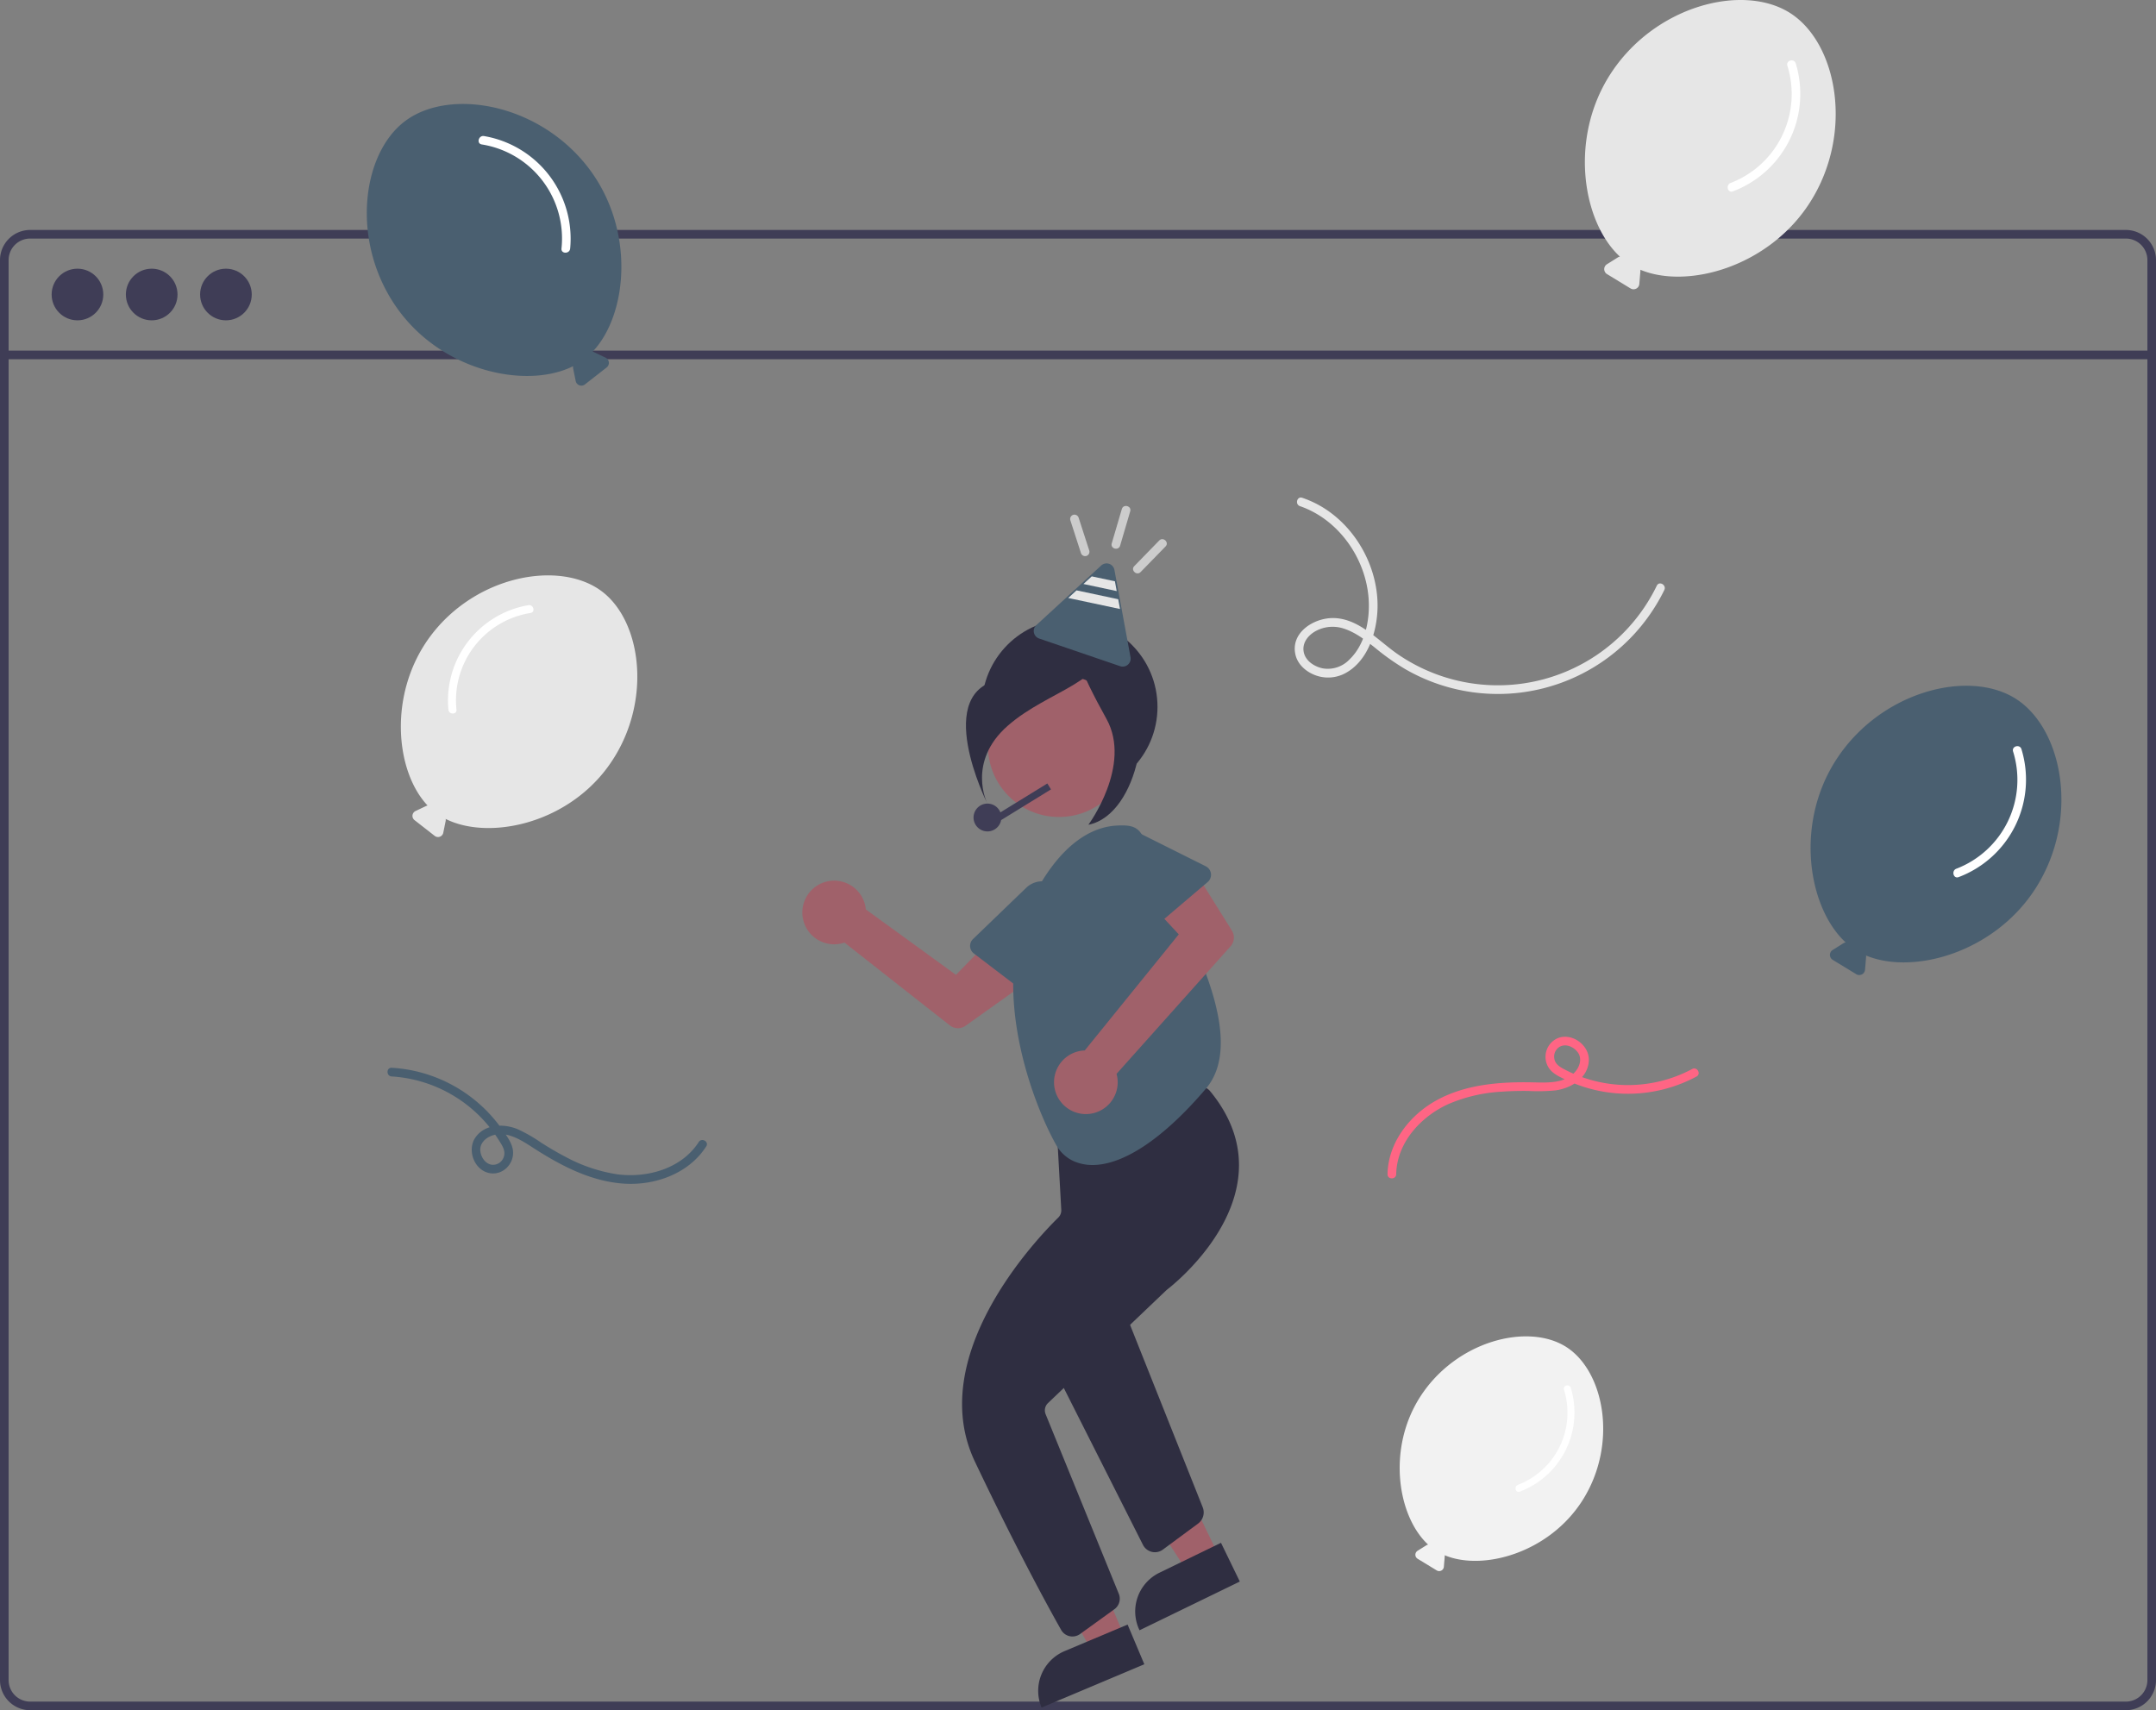 <svg id="e1391a02-b104-4fff-b54c-6dc1d4c09514" data-name="Layer 1" xmlns="http://www.w3.org/2000/svg" width="745.059" height="591.052" viewBox="0 0 745.059 591.052"><rect x="0" y="0" width="745.059" height="591.052" fill="#808080" stroke="none"/><path d="M930.928,461.47c15.319-23.965,9.478-55.064-6.809-65.474s-46.964-2.654-62.282,21.311c-14.179,22.183-9.495,50.929,3.443,62.86a1.975,1.975,0,0,0-.704.255l-3.789,2.375a2,2,0,0,0,.021,3.403l8.136,4.958a2,2,0,0,0,3.034-1.541l.374-4.457a1.98,1.98,0,0,0-.026-.465C888.592,491.52,916.718,483.701,930.928,461.47Z" transform="translate(-227.47 -154.474)" fill="#4a5f70"/><path d="M923.142,414.193a32.913,32.913,0,0,1-19.618,40.518c-1.783.687-1.008,3.589.798,2.893a36.009,36.009,0,0,0,21.713-44.208c-.559-1.843-3.455-1.057-2.893.798Z" transform="translate(-227.47 -154.474)" fill="#fff"/><path d="M376.225,374.309c15.815-21.164,44.76-26.272,59.143-15.524s17.687,39.954,1.873,61.118c-14.639,19.59-41.16,24.933-55.768,17.593a1.835,1.835,0,0,1,.009.695l-.824,4.072a1.858,1.858,0,0,1-2.965,1.096l-6.974-5.448a1.858,1.858,0,0,1,.346-3.142l3.752-1.784a1.84,1.84,0,0,1,.413-.13C363.969,420.952,361.555,393.942,376.225,374.309Z" transform="translate(-227.47 -154.474)" fill="#e6e6e6"/><path d="M410.818,366.319a30.565,30.565,0,0,0-25.599,33.416c.17,1.784-2.618,1.773-2.787,0a33.42,33.42,0,0,1,27.644-36.104c1.754-.298,2.508,2.387.741,2.687Z" transform="translate(-227.47 -154.474)" fill="#fff"/><path d="M774.263,673.124c12.43-19.445,7.691-44.679-5.525-53.126s-38.107-2.154-50.536,17.292c-11.505,17.999-7.705,41.324,2.794,51.005a1.603,1.603,0,0,0-.571.207l-3.075,1.927a1.623,1.623,0,0,0,.017,2.761l6.602,4.023a1.623,1.623,0,0,0,2.462-1.25l.303-3.616a1.608,1.608,0,0,0-.021-.377C739.911,697.507,762.733,691.163,774.263,673.124Z" transform="translate(-227.47 -154.474)" fill="#f2f2f2"/><path d="M962.12,233.949h-724.239a10.422,10.422,0,0,0-10.41,10.41V735.116a10.422,10.422,0,0,0,10.41,10.41h724.239a10.422,10.422,0,0,0,10.41-10.41V244.359A10.422,10.422,0,0,0,962.12,233.949ZM969.555,735.116a7.439,7.439,0,0,1-7.436,7.436h-724.239a7.439,7.439,0,0,1-7.436-7.436V244.359a7.439,7.439,0,0,1,7.436-7.436h724.239a7.439,7.439,0,0,1,7.436,7.436Z" transform="translate(-227.47 -154.474)" fill="#3f3d56"/><rect x="1.487" y="121.174" width="742.085" height="2.974" fill="#3f3d56"/><circle cx="26.769" cy="101.782" r="8.923" fill="#3f3d56"/><circle cx="52.422" cy="101.782" r="8.923" fill="#3f3d56"/><circle cx="78.075" cy="101.782" r="8.923" fill="#3f3d56"/><circle cx="369.646" cy="244.289" r="30.354" fill="#2f2e41"/><polygon points="421.112 537.499 410.085 542.857 384.169 502.876 400.443 494.967 421.112 537.499" fill="#a0616a"/><path d="M630.961,695.346H654.605a0,0,0,0,1,0,0V710.233a0,0,0,0,1,0,0H616.074a0,0,0,0,1,0,0v0A14.887,14.887,0,0,1,630.961,695.346Z" transform="translate(-470.746 193.907) rotate(-25.918)" fill="#2f2e41"/><path d="M626.581,690.928a4.604,4.604,0,0,1-1.06-.124,4.681,4.681,0,0,1-3.091-2.459l-29.59-58.646a4.858,4.858,0,0,1,1.182-5.858l16.478-13.86a4.553,4.553,0,0,1,4.087-.949,4.651,4.651,0,0,1,3.209,2.833l25.292,63.507a4.812,4.812,0,0,1-1.587,5.653l-12.181,8.999A4.607,4.607,0,0,1,626.581,690.928Z" transform="translate(-227.47 -154.474)" fill="#2f2e41"/><polygon points="388.604 565.706 377.307 570.467 353.566 529.157 370.24 522.13 388.604 565.706" fill="#a0616a"/><path d="M597.894,722.83H621.538a0,0,0,0,1,0,0v14.887a0,0,0,0,1,0,0H583.007a0,0,0,0,1,0,0v0A14.887,14.887,0,0,1,597.894,722.83Z" transform="translate(-463.8 136.735) rotate(-22.852)" fill="#2f2e41"/><path d="M598.075,720.048a4.486,4.486,0,0,1-3.909-2.281c-4.113-7.285-15.249-27.534-29.797-58.161-17.265-36.348,20.976-76.633,28.817-84.339a3.491,3.491,0,0,0,1.033-2.684l-1.698-30.571a4.489,4.489,0,0,1,3.773-4.69l45.153-7.325a4.54,4.54,0,0,1,4.215,1.596c7.628,9.26,10.906,19.221,9.741,29.607-2.378,21.206-22.356,37.217-24.626,38.973a3.171,3.171,0,0,0-.265.229L589.638,639.372a3.48,3.48,0,0,0-.826,3.854l25.286,62.065a4.487,4.487,0,0,1-1.533,5.346l-11.85,8.558A4.511,4.511,0,0,1,598.075,720.048Z" transform="translate(-227.47 -154.474)" fill="#2f2e41"/><path d="M558.514,509.824a4.503,4.503,0,0,1-2.788-.961L519.291,480.231a10.249,10.249,0,0,1-1.036.305,11,11,0,1,1,8.191-13.225h0a10.628,10.628,0,0,1,.229,1.451L557.821,491.391l11.907-12.207,11.711,15.332L561.125,508.994A4.492,4.492,0,0,1,558.514,509.824Z" transform="translate(-227.47 -154.474)" fill="#a0616a"/><circle cx="365.965" cy="257.791" r="24.561" fill="#a0616a"/><path d="M605.032,557.103a16.148,16.148,0,0,1-5.849-1.047,13.048,13.048,0,0,1-6.6-5.681c-7.585-13.235-23.937-54.252-8.709-84.708,10.253-20.508,21.596-25.383,29.306-25.862,7.118-.439,8.496,1.136,10.875,7.54h0c1.319,3.552,3.884,8.629,6.854,14.508,10.663,21.105,26.776,53,13.293,68.862C629.644,547.841,615.761,557.102,605.032,557.103Z" transform="translate(-227.47 -154.474)" fill="#4a5f70"/><path d="M585.137,499.272a3.277,3.277,0,0,1-1.99-.674l-19.146-14.609a3.284,3.284,0,0,1-.286-4.977l18.4-17.724a7.988,7.988,0,0,1,13.282,7.724l-7.075,27.785a3.286,3.286,0,0,1-3.186,2.475Z" transform="translate(-227.47 -154.474)" fill="#4a5f70"/><path d="M602.69,539.509a11.03,11.03,0,0,1-10.535-7.93,11.004,11.004,0,0,1,8.708-13.918h0a10.739,10.739,0,0,1,1.463-.139L634.821,477.391,623.97,465.7l16.022-10.748,13.205,21.165a4.522,4.522,0,0,1-.463,5.38l-39.414,44.1a10.228,10.228,0,0,1,.241,1.053,11.003,11.003,0,0,1-10.232,12.84C603.116,539.502,602.902,539.509,602.69,539.509Z" transform="translate(-227.47 -154.474)" fill="#a0616a"/><path d="M624.342,475.688a3.291,3.291,0,0,1-2.797-1.562l-13.406-21.747a8.017,8.017,0,0,1,.523-9.133h0a8.021,8.021,0,0,1,9.848-2.204L644.155,453.864a3.284,3.284,0,0,1,.659,5.439L626.468,474.904A3.283,3.283,0,0,1,624.342,475.688Z" transform="translate(-227.47 -154.474)" fill="#4a5f70"/><path d="M573.43,437.905l17.237-10.617-1.261-2.047-16.228,9.996a4.807,4.807,0,1,0,.253,2.668Z" transform="translate(-227.47 -154.474)" fill="#3f3d56"/><path d="M610.47,374.329s-11.513,11.308-36.504,14.878-5.355,42.842-5.355,42.842-7.14-14.281,7.14-26.776S610.47,390.395,610.47,374.329Z" transform="translate(-227.47 -154.474)" fill="#2f2e41"/><path d="M598.234,366.329s7.14,24.991,17.851,28.562S621.44,435.948,603.589,439.518c0,0,15.173-20.529,6.248-36.594S595.556,374.362,598.234,366.329Z" transform="translate(-227.47 -154.474)" fill="#2f2e41"/><path d="M614.881,384.796a2.869,2.869,0,0,1-.326-.09l-27.987-9.556a2.752,2.752,0,0,1-.973-4.63L608.022,349.916a2.751,2.751,0,0,1,4.568,1.527l5.56,30.161a2.752,2.752,0,0,1-3.269,3.192Z" transform="translate(-227.47 -154.474)" fill="#4a5f70"/><polygon points="374.411 201.83 385.905 204.276 385.283 200.896 377.283 199.193 374.411 201.83" fill="#e6e6e6"/><polygon points="372.022 204.028 386.426 207.093 387.049 210.473 369.15 206.664 372.022 204.028" fill="#e6e6e6"/><path d="M597.342,334.233l3.667,11.344a1.533,1.533,0,0,0,1.845,1.048,1.516,1.516,0,0,0,1.048-1.845l-3.667-11.344a1.533,1.533,0,0,0-1.845-1.048,1.516,1.516,0,0,0-1.048,1.845Z" transform="translate(-227.47 -154.474)" fill="#ccc"/><path d="M615.154,330.385,611.66,342.263c-.546,1.856,2.348,2.649,2.893.798l3.494-11.878c.546-1.856-2.348-2.649-2.893-.798Z" transform="translate(-227.47 -154.474)" fill="#ccc"/><path d="M628.082,341.26l-8.641,8.868c-1.35,1.386.838,3.439,2.185,2.057l8.641-8.868c1.35-1.386-.838-3.439-2.185-2.057Z" transform="translate(-227.47 -154.474)" fill="#ccc"/><path d="M767.945,634.763a26.706,26.706,0,0,1-15.918,32.876c-1.447.558-.818,2.912.647,2.347a29.218,29.218,0,0,0,17.618-35.871c-.453-1.495-2.804-.858-2.347.647Z" transform="translate(-227.47 -154.474)" fill="#fff"/><path d="M852.928,224.47c15.319-23.965,9.478-55.064-6.809-65.474s-46.964-2.654-62.282,21.311c-14.179,22.183-9.495,50.929,3.443,62.86a1.975,1.975,0,0,0-.704.255l-3.789,2.375a2,2,0,0,0,.021,3.403l8.136,4.958a2,2,0,0,0,3.034-1.541l.374-4.457a1.98,1.98,0,0,0-.026-.465C810.592,254.52,838.718,246.701,852.928,224.47Z" transform="translate(-227.47 -154.474)" fill="#e6e6e6"/><path d="M845.142,177.193a32.913,32.913,0,0,1-19.618,40.518c-1.783.687-1.008,3.589.798,2.893a36.009,36.009,0,0,0,21.713-44.208c-.559-1.843-3.455-1.057-2.893.798Z" transform="translate(-227.47 -154.474)" fill="#fff"/><path d="M431.188,212.993c-17.026-22.784-48.186-28.283-63.671-16.712s-19.041,43.012-2.016,65.797c15.759,21.09,44.311,26.841,60.037,18.94a1.975,1.975,0,0,0-.009.749l.887,4.383a2,2,0,0,0,3.192,1.18l7.508-5.866a2,2,0,0,0-.372-3.382l-4.039-1.921a1.981,1.981,0,0,0-.444-.14C444.383,263.206,446.982,234.129,431.188,212.993Z" transform="translate(-227.47 -154.474)" fill="#4a5f70"/><path d="M393.947,204.391a32.904,32.904,0,0,1,27.558,35.975c-.183,1.921,2.818,1.908,3,0a35.979,35.979,0,0,0-29.761-38.867c-1.888-.321-2.7,2.569-.798,2.893Z" transform="translate(-227.47 -154.474)" fill="#fff"/><path d="M362.838,526.497A47.2,47.2,0,0,1,399.757,548.365c1.118,1.787,2.577,3.75,1.803,5.95a3.912,3.912,0,0,1-4.053,2.707c-2.281-.278-3.753-2.509-4.034-4.648-.319-2.426,1.392-4.33,3.505-5.231,5.163-2.202,10.371,1.201,14.577,3.917,9.582,6.189,20.122,11.786,31.733,12.492,10.743.653,22.263-3.56,28.238-12.876,1.045-1.63-1.55-3.136-2.59-1.514-5.926,9.239-17.906,12.558-28.323,11.13a55.06,55.06,0,0,1-17.722-6.017c-2.863-1.486-5.64-3.133-8.361-4.864a53.351,53.351,0,0,0-8.2-4.701c-4.782-1.964-11.111-1.811-14.451,2.711-3.116,4.219-.708,11.243,4.504,12.429,4.939,1.124,9.266-3.521,8.249-8.378-.52-2.484-2.391-4.916-3.839-6.946a50.204,50.204,0,0,0-37.954-21.029c-1.93-.095-1.925,2.905,0,3Z" transform="translate(-227.47 -154.474)" fill="#4a5f70"/><path d="M812.236,523.931a47.117,47.117,0,0,1-44.635-.151c-1.551-.855-2.855-1.831-3.03-3.725a3.896,3.896,0,0,1,2.05-3.898c2.154-1.051,4.717.175,6.063,1.971,1.448,1.931.869,4.437-.471,6.256-3.465,4.703-10.015,4.257-15.198,4.153-11.163-.226-22.899.666-32.899,6.089-9.396,5.095-16.942,14.653-17.15,25.65-.037,1.931,2.963,1.931,3,0,.206-10.852,8.407-19.795,17.851-24.151a53.686,53.686,0,0,1,18.507-4.355c3.114-.232,6.238-.293,9.359-.255a62.908,62.908,0,0,0,9.338-.199c5.354-.733,11.11-4.182,11.505-10.137.358-5.388-5.764-9.96-10.81-7.882a7.032,7.032,0,0,0-3.035,10.226c1.35,2.056,3.749,3.108,5.899,4.126a50.115,50.115,0,0,0,45.169-1.126c1.693-.929.181-3.521-1.514-2.59Z" transform="translate(-227.47 -154.474)" fill="#ff6584"/><path d="M676.712,329.405c13.496,4.642,22.946,18.323,23.748,32.407.407,7.149-1.289,15.414-6.621,20.558a10.328,10.328,0,0,1-9.349,3.073c-2.944-.64-6.017-2.648-6.52-5.837-.486-3.081,1.619-5.627,4.172-7.031a12.251,12.251,0,0,1,9.552-.907c4.164,1.294,7.69,4.071,11.052,6.751a81.606,81.606,0,0,0,10.434,7.357,63.968,63.968,0,0,0,86.528-22.108q1.583-2.564,2.903-5.275c.847-1.727-1.74-3.249-2.59-1.514a61.035,61.035,0,0,1-89.106,23.971c-6.983-4.679-13.678-12.718-22.761-12.776-6.688-.042-14.732,5.013-13.018,12.622.78,3.461,3.705,5.955,6.912,7.154a12.579,12.579,0,0,0,10.605-.87c7.082-3.977,10.175-12.805,10.763-20.477,1.155-15.074-7.367-30.708-20.755-37.776a36.393,36.393,0,0,0-5.152-2.215c-1.83-.629-2.615,2.268-.798,2.893Z" transform="translate(-227.47 -154.474)" fill="#e6e6e6"/></svg>